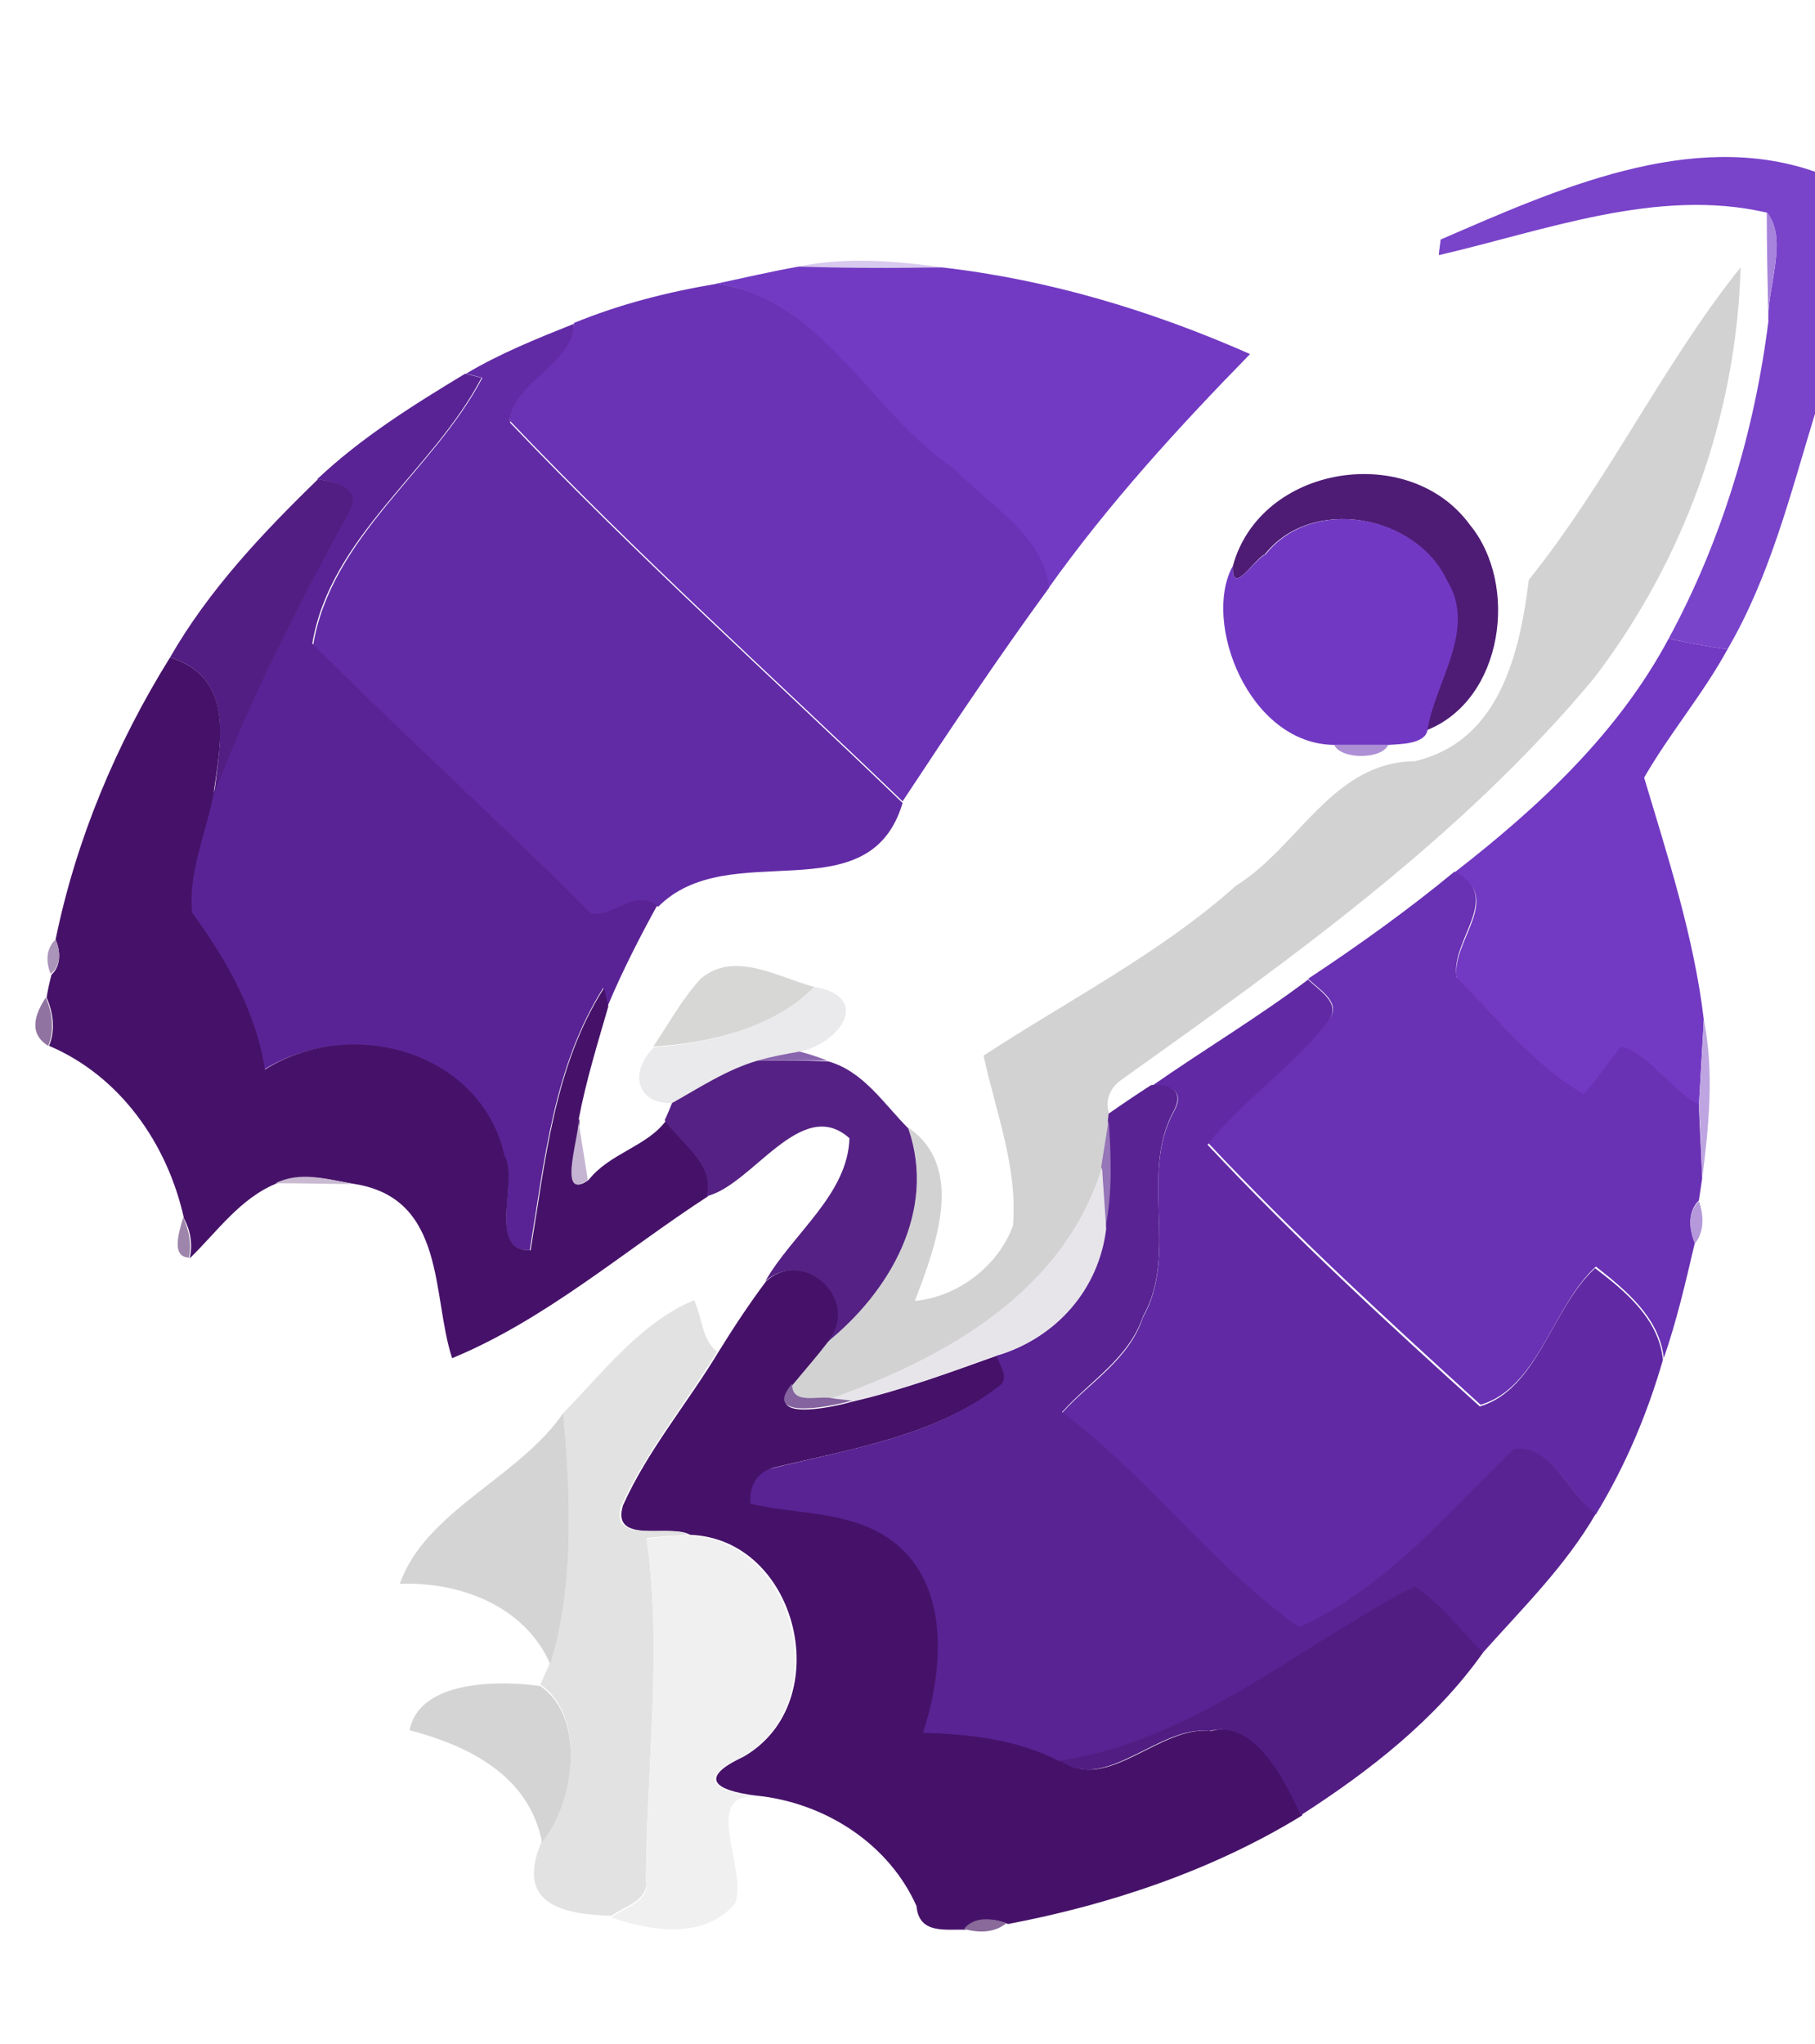 <?xml version="1.0" encoding="utf-8"?>
<!-- Generator: Adobe Illustrator 26.0.3, SVG Export Plug-In . SVG Version: 6.00 Build 0)  -->
<svg version="1.1" id="Layer_1" xmlns="http://www.w3.org/2000/svg" xmlns:xlink="http://www.w3.org/1999/xlink" x="0px" y="0px"
	 viewBox="0 0 222 250" style="enable-background:new 0 0 222 250;" xml:space="preserve">
<style type="text/css">
	.st0{fill:#7943CA;}
	.st1{fill:#A783DC;}
	.st2{fill:#D8C9EE;}
	.st3{fill:#723AC3;}
	.st4{fill:#D2D2D3;}
	.st5{fill:#6A32B5;}
	.st6{fill:#622BA6;}
	.st7{fill:#5A2395;}
	.st8{fill:#4E1C75;}
	.st9{fill:#531E83;}
	.st10{fill:#7139C3;}
	.st11{fill:#7239C3;}
	.st12{fill:#461269;}
	.st13{fill:#AD8FD5;}
	.st14{fill:#6931B3;}
	.st15{fill:#AB94B9;}
	.st16{fill:#D7D7D6;}
	.st17{fill:#612AA4;}
	.st18{fill:#EAE9EB;}
	.st19{fill:#9173A1;}
	.st20{fill:#BEA5E1;}
	.st21{fill:#8A65AF;}
	.st22{fill:#552184;}
	.st23{fill:#592393;}
	.st24{fill:#C5B4D2;}
	.st25{fill:#9675B8;}
	.st26{fill:#E8E5EA;}
	.st27{fill:#C9BAD2;}
	.st28{fill:#B599DA;}
	.st29{fill:#9E85AB;}
	.st30{fill:#E2E2E3;}
	.st31{fill:#84639E;}
	.st32{fill:#D4D4D4;}
	.st33{fill:#F1F0F1;}
	.st34{fill:#521D83;}
	.st35{fill:#896A9B;}
</style>
<g id="_x23_7943caff">
	<path class="st0" d="M176.2,29.3c14.1-6.1,30.6-13.6,45.8-8.3v29.6c-3,9.8-5.5,19.9-10.7,28.8c-2.4-0.3-4.8-0.8-7.2-1.3
		c6.5-12,10.5-25.3,12.2-38.8c-0.2-4.1,2.5-10.1-0.2-13.3c-13.4-3.1-27.1,2.2-40.1,5.2C176,30.6,176.2,29.7,176.2,29.3z"/>
</g>
<g id="_x23_a783dcff">
	<path class="st1" d="M216.1,25.9c2.7,3.3,0,9.3,0.2,13.3C216.2,34.8,216.1,30.3,216.1,25.9z"/>
</g>
<g id="_x23_d8c9eeff">
	<path class="st2" d="M97.7,32.6c5.8-1.2,11.8-0.7,17.5,0.1C109.4,32.9,103.5,32.9,97.7,32.6z"/>
</g>
<g id="_x23_723ac3ff">
	<path class="st3" d="M87.6,34.7c3.3-0.7,6.7-1.5,10.1-2.1c5.8,0.2,11.7,0.2,17.5,0.1c13.1,1.5,25.7,5.3,37.7,10.6
		c-8.7,8.9-17.4,18.4-24.7,28.7c-0.7-6.6-7.4-10.2-11.6-14.6C106.3,50.6,100.7,36.5,87.6,34.7z"/>
</g>
<g id="_x23_d2d2d3ff">
	<path class="st4" d="M187,70.9c9.6-11.9,16.5-26.5,25.9-38.2c-0.5,18.1-6.9,35.8-17.9,50.2c-16.3,19.6-37.3,34.5-57.9,49.2
		c-1.4,1-2,2.6-1.4,4.2l0,0.7c-0.2,1.4-0.7,4.3-0.9,5.8c-4.7,15.2-19,23.2-33,28.2c-1.7-0.4-5,0.9-4.9-1.8c1.4-1.6,2.9-3.3,4.2-5.1
		c7.7-6.2,13.5-16.1,10-26.2c7.1,4.9,3.3,14.6,0.8,21.2c5.3-0.5,10.2-4.3,12-9.2c0.6-7.1-2.1-13.9-3.6-20.8
		c10.4-6.8,21.6-12.5,30.9-20.8c7.6-4.7,11.8-15.1,21.8-15.2C183.5,90.7,185.9,79.7,187,70.9z"/>
</g>
<g id="_x23_6a32b5ff">
	<path class="st5" d="M70.2,39.5c5.6-2.3,11.5-3.8,17.5-4.8c13,1.8,18.7,15.8,29,22.6c4.2,4.5,10.9,8,11.6,14.6
		c-6.2,8.5-12.1,17.3-17.9,26.1c-16-15.4-32.6-30.3-48-46.5C62.2,47,70.2,44.3,70.2,39.5z"/>
</g>
<g id="_x23_622ba6ff">
	<path class="st6" d="M57,45.7c4.2-2.5,8.7-4.3,13.2-6.1c0.1,4.8-8,7.5-7.8,12.1c15.3,16.1,31.9,31,48,46.5
		c-4.1,13.8-21.2,3.9-29.9,12.7c-2.8-2-5.3,1.5-8.1,1c-11.1-11.3-22.9-21.8-34.1-33C40.5,65.6,53.1,57.5,59,46.2
		C58.5,46.1,57.5,45.8,57,45.7z"/>
</g>
<g id="_x23_5a2395ff">
	<path class="st7" d="M38.8,58.6c5.4-5.1,11.8-9.1,18.1-12.9c0.5,0.1,1.5,0.4,2,0.5c-5.9,11.3-18.5,19.4-20.7,32.5
		c11.2,11.2,22.9,21.7,34.1,33c2.7,0.5,5.2-3,8.1-1c-2.2,4-4.3,8.1-6.1,12.4c-0.1-0.6-0.4-1.7-0.5-2.3c-6.1,9.6-7.2,21.2-9,32.1
		c-5.3,0.2-1.3-8.8-3.2-11.6c-2.9-12.7-18.7-17-29.3-10.5c-1-7.2-4.7-13.4-8.9-19.2c-0.5-4.8,1.7-9.7,2.6-14.4
		c4.6-12,10.4-23.3,16.5-34.5C44.3,59.8,41,58.9,38.8,58.6z"/>
</g>
<g id="_x23_4e1c75ff">
	<path class="st8" d="M150.8,69.2c3.4-12.4,21.6-15.2,29-5c6,7.3,4.1,21.4-5.3,25.1c0.9-5.9,6.1-12.2,2.4-18.3
		c-3.8-8.1-16.5-10.4-22.2-3.2C153.5,68.3,150.6,73.1,150.8,69.2z"/>
</g>
<g id="_x23_531e83ff">
	<path class="st9" d="M20.8,80.4c4.7-8.2,11.3-15.2,18.1-21.8c2.2,0.3,5.5,1.2,3.8,4c-6.1,11.2-12,22.6-16.5,34.5
		C26.9,90.8,28.8,82.9,20.8,80.4z"/>
</g>
<g id="_x23_7139c3ff">
	<path class="st10" d="M154.8,67.8c5.7-7.2,18.4-4.9,22.2,3.2c3.7,6-1.5,12.4-2.4,18.3c-0.3,1.7-3.3,1.7-4.8,1.8c-1.7,0-5,0-6.6,0
		C152.7,91,147,76,150.8,69.2C150.6,73.1,153.5,68.3,154.8,67.8z"/>
</g>
<g id="_x23_7239c3ff">
	<path class="st11" d="M204.1,78.1c2.4,0.5,4.8,1,7.2,1.3c-3,5.5-7.1,10.3-10.2,15.7c2.9,9.7,6.1,19.5,7.3,29.6
		c-0.2,3.5-0.4,7-0.6,10.5c-3.5-1.8-5.7-6.1-9.5-7.1c-1.5,1.9-2.8,4-4.6,5.8c-6.1-3.5-10.5-9.4-15.5-14.2c-0.9-4.5,6-10-0.3-13
		C188.2,98.7,197.9,89.7,204.1,78.1z"/>
</g>
<g id="_x23_461269ff">
	<path class="st12" d="M6.8,114.9c2.5-12.2,7.4-23.9,14-34.5c8,2.5,6.2,10.4,5.3,16.8c-0.9,4.7-3.1,9.6-2.6,14.4
		c4.2,5.8,7.8,12,8.9,19.2c10.5-6.6,26.4-2.3,29.3,10.5c1.8,2.9-2.2,11.8,3.2,11.6c1.8-10.9,2.9-22.6,9-32.1
		c0.1,0.6,0.4,1.7,0.5,2.3c-1.3,4.5-2.7,9-3.6,13.7c0.6,1.3-2.8,10.4,1.2,7.5c2.6-3.3,7.2-4.1,9.5-7.3c2,2.9,6.1,5.5,5.1,9.3
		c-10.3,6.7-19.9,15.1-31.3,19.8c-2.5-7.6-0.7-19.5-11.9-21.3c-3.1-0.5-6.5-1.5-9.5-0.1c-4.5,1.8-7.3,5.9-10.7,9.2
		c0.4-1.7,0.1-3.4-0.7-4.9c-2-9.1-7.8-17.4-16.5-21.1c0.8-1.9,0.5-4.1-0.3-5.9c0.1-0.7,0.4-2.1,0.6-2.8
		C7.5,118.1,7.4,116.3,6.8,114.9z"/>
	<path class="st12" d="M93.7,156.7c4.8-4.4,11.9,2.6,7.5,7.5c-1.3,1.7-2.8,3.4-4.2,5.1c-3.8,4.6,4.5,2.9,7.3,2.1
		c6.1-1.4,12-3.6,17.9-5.7c0.3,1.1,1.7,2.8,0.3,3.7c-8,6.2-18.4,7.8-27.9,10.1c-1.9,0.6-2.7,2.5-2.5,4.3c5,1.2,10.4,0.9,15.1,3.2
		c9.3,4.7,8.8,16.2,6,24.8c5.8,0.2,11.6,0.8,16.7,3.5c5.4,4.1,12.1-4.4,18.2-3.6c5.4-1.6,9.2,5.9,11.2,10.3
		c-10.9,6.7-23.4,10.9-36,13.3c-1.7-0.7-3.9-0.9-5.2,0.7c-2.4-0.1-5.7,0.6-6-2.9c-3.3-7.4-10.7-12.3-18.7-13.4
		c-5.1-0.5-8.8-1.9-2.4-4.9c11.4-6.6,6.7-26.6-6.6-27.1c-2.3-1.4-9.7,1.3-8.2-3.6c3-6.7,7.9-12.5,11.7-18.8
		C89.7,162.4,91.6,159.5,93.7,156.7z"/>
</g>
<g id="_x23_ad8fd5ff">
	<path class="st13" d="M163.2,91.1c1.7,0,5,0,6.6,0C169,92.9,164,92.9,163.2,91.1z"/>
</g>
<g id="_x23_6931b3ff">
	<path class="st14" d="M160,119.7c6.2-4.1,12.2-8.4,17.9-13.1c6.2,3-0.7,8.5,0.3,13c5,4.9,9.4,10.7,15.5,14.2c1.7-1.8,3-3.9,4.6-5.8
		c3.8,1.1,6,5.3,9.5,7.1c0.1,3,0.3,6,0.4,9c-0.1,0.7-0.3,2-0.4,2.7c-1.4,1.4-1.2,3.5-0.5,5.2c-1.1,4.7-2.2,9.5-3.8,14.1
		c-0.5-4.9-4.6-8.3-8.3-11.2c-5.3,4.8-7,14.8-14.1,16.9c-11.2-10.2-22.8-20.8-33.3-32c4.4-5.6,10.6-9.6,14.9-15.3
		C164,122.5,161.3,121,160,119.7z"/>
</g>
<g id="_x23_ab94b9ff">
	<path class="st15" d="M6.2,119.1c-0.6-1.4-0.6-3.1,0.6-4.2C7.4,116.3,7.5,118.1,6.2,119.1z"/>
</g>
<g id="_x23_d7d7d6ff">
	<path class="st16" d="M85.7,119.7c4.1-3.5,9.4-0.2,13.9,1c-5,5.1-12.7,6.8-19.7,7.3C81.8,125.2,83.4,122.2,85.7,119.7z"/>
</g>
<g id="_x23_612aa4ff">
	<path class="st17" d="M140.9,132.8c6.3-4.4,13-8.4,19.1-13c1.3,1.3,4,2.8,2.6,4.9c-4.3,5.7-10.5,9.7-14.9,15.3
		c10.5,11.2,22,21.8,33.3,32c7.1-2.1,8.8-12.1,14.1-16.9c3.7,2.8,7.8,6.2,8.3,11.2c-1.9,6.6-4.6,13-8.2,18.9
		c-3.2-2.3-5.4-8.5-10-7.9c-8.2,7.9-15.7,17-26.3,21.8c-10.7-7.6-18.5-18.5-29-26.3c3.4-3.8,8.2-6.5,9.9-11.7
		c4.4-7.8-0.5-17.4,3.8-25.2C145,133.4,143.1,132.6,140.9,132.8z"/>
</g>
<g id="_x23_eae9ebff">
	<path class="st18" d="M99.6,120.7c6.8,1.1,3.6,6.6-1.7,7.9c-1.7,0.3-3.5,0.6-5.1,1.1c-3.8,1.1-7,3.3-10.5,5.2
		c-4.6,0.2-5.3-4-2.3-6.8C86.8,127.5,94.6,125.8,99.6,120.7z"/>
</g>
<g id="_x23_9173a1ff">
	<path class="st19" d="M5.9,127.9c-2-1.2-2.1-3.2-0.3-5.9C6.4,123.8,6.7,126,5.9,127.9z"/>
</g>
<g id="_x23_bea5e1ff">
	<path class="st20" d="M208.4,124.7c1.3,6.4,0.6,13.1-0.2,19.5c-0.1-3-0.2-6-0.4-9C208,131.7,208.2,128.2,208.4,124.7z"/>
</g>
<g id="_x23_8a65afff">
	<path class="st21" d="M92.7,129.7c1.7-0.5,3.4-0.8,5.1-1.1c1.2,0.3,2.3,0.7,3.4,1.1C98.4,129.7,95.6,129.7,92.7,129.7z"/>
</g>
<g id="_x23_552184ff">
	<path class="st22" d="M82.2,134.9c3.4-1.9,6.7-4.1,10.5-5.2c2.9,0,5.7,0,8.6,0.1c4.3,1.2,6.8,5.2,9.8,8.2c3.5,10.1-2.3,20-10,26.2
		c4.4-4.9-2.6-11.8-7.5-7.5c3.3-5.8,10.1-10.6,10.3-17.5c-5.9-5.3-11.9,5.8-17.5,7.1c1.1-3.9-3.1-6.4-5.1-9.3
		C81.6,136.4,82,135.4,82.2,134.9z"/>
</g>
<g id="_x23_592393ff">
	<path class="st23" d="M135.6,136.2c1.7-1.2,3.5-2.4,5.2-3.5c2.2-0.2,4.1,0.6,2.8,3.1c-4.3,7.8,0.6,17.4-3.8,25.2
		c-1.7,5.1-6.5,7.9-9.9,11.7c10.5,7.8,18.3,18.7,29,26.3c10.6-4.8,18.1-13.9,26.3-21.8c4.6-0.6,6.7,5.6,10,7.9
		c-3.7,6.4-9,11.6-13.9,17.1c-2.8-2.7-5-6.1-8.4-8.1c-14.1,7.4-27.1,18.9-43.3,21.3c-5.2-2.7-11-3.3-16.7-3.5
		c2.8-8.6,3.4-20.2-6-24.8c-4.7-2.3-10.1-2-15.1-3.2c-0.2-1.8,0.6-3.7,2.5-4.3c9.6-2.4,20-3.9,27.9-10.1c1.4-0.9,0-2.6-0.3-3.7
		c7.1-2.1,12.3-8,13.2-15.4c0.9-4.4,0.7-8.9,0.4-13.3L135.6,136.2z"/>
</g>
<g id="_x23_c5b4d2ff">
	<path class="st24" d="M71.9,144.3c-4,2.9-0.7-6.3-1.2-7.5C71.1,139.3,71.5,141.8,71.9,144.3z"/>
</g>
<g id="_x23_9675b8ff">
	<path class="st25" d="M134.7,142.7c0.2-1.4,0.7-4.3,0.9-5.8c0.3,4.4,0.5,8.9-0.4,13.3C135.1,148.4,134.9,144.6,134.7,142.7z"/>
</g>
<g id="_x23_e8e5eaff">
	<path class="st26" d="M101.8,171c14-5,28.3-13.1,33-28.2c0.1,1.9,0.4,5.6,0.5,7.5c-0.9,7.4-6.1,13.3-13.2,15.4
		c-5.9,2.1-11.8,4.3-17.9,5.7C103.6,171.2,102.4,171.1,101.8,171z"/>
</g>
<g id="_x23_c9bad2ff">
	<path class="st27" d="M33.7,144.7c3-1.5,6.4-0.5,9.5,0.1C40.1,144.8,36.9,144.7,33.7,144.7z"/>
</g>
<g id="_x23_b599daff">
	<path class="st28" d="M207.3,152.1c-0.7-1.7-0.9-3.8,0.5-5.2C208.4,148.6,208.5,150.6,207.3,152.1z"/>
</g>
<g id="_x23_9e85abff">
	<path class="st29" d="M22.4,148.9c0.7,1.5,1.1,3.3,0.7,4.9C20.8,153.7,22,150.4,22.4,148.9z"/>
</g>
<g id="_x23_e2e2e3ff">
	<path class="st30" d="M68.9,172.8c4.9-5,9.4-11,16-13.8c1,2.1,0.9,4.8,2.8,6.3c-3.8,6.3-8.6,12.1-11.7,18.8
		c-1.6,4.9,5.8,2.2,8.2,3.6c-1.7,0.1-3.4,0.2-5.1,0.4c1.9,13.9,0,27.9-0.1,41.8c0.4,2.6-2.7,3.2-4.2,4.4c-6-0.2-11.9-1.4-8.5-9.2
		c4-4.9,5.4-15.2-0.2-19.1c0.4-0.9,0.8-1.8,1.2-2.7C70.3,193.8,69.8,182.8,68.9,172.8z"/>
</g>
<g id="_x23_84639eff">
	<path class="st31" d="M104.2,171.3c-2.9,0.8-11.1,2.4-7.3-2.1c-0.1,2.7,3.2,1.4,4.9,1.8C102.4,171.1,103.6,171.2,104.2,171.3z"/>
</g>
<g id="_x23_d4d4d4ff">
	<path class="st32" d="M48.9,193.7c3.1-8.9,14.6-13,20-20.9c0.9,10,1.4,21-1.6,30.7C64.2,196.4,56.2,193.4,48.9,193.7z"/>
	<path class="st32" d="M50.1,211.6c1.2-6.2,11.1-6.1,16-5.4c5.6,3.9,4.2,14.1,0.2,19.1C64.7,217.1,57.3,213.5,50.1,211.6z"/>
</g>
<g id="_x23_f1f0f1ff">
	<path class="st33" d="M79.1,188.2c1.7-0.2,3.4-0.4,5.1-0.4c13.3,0.5,18,20.5,6.6,27.1c-6.4,3-2.7,4.3,2.4,4.9
		c-7.9-1.2-1.6,8.8-3.3,13c-3.7,4.4-10.3,3.4-15.1,1.7c1.6-1.3,4.7-1.9,4.2-4.4C79.1,216.1,81,202.1,79.1,188.2z"/>
</g>
<g id="_x23_521d83ff">
	<path class="st34" d="M129.7,215.3c16.2-2.4,29.2-14,43.3-21.3c3.3,2.1,5.6,5.4,8.4,8.1c-5.8,8.2-13.9,14.5-22.3,19.9
		c-2-4.4-5.7-11.8-11.2-10.3C141.9,210.9,135.1,219.4,129.7,215.3z"/>
</g>
<g id="_x23_896a9bff">
	<path class="st35" d="M117.9,235.9c1.3-1.6,3.5-1.3,5.2-0.7C121.6,236.4,119.7,236.4,117.9,235.9z"/>
</g>
</svg>
